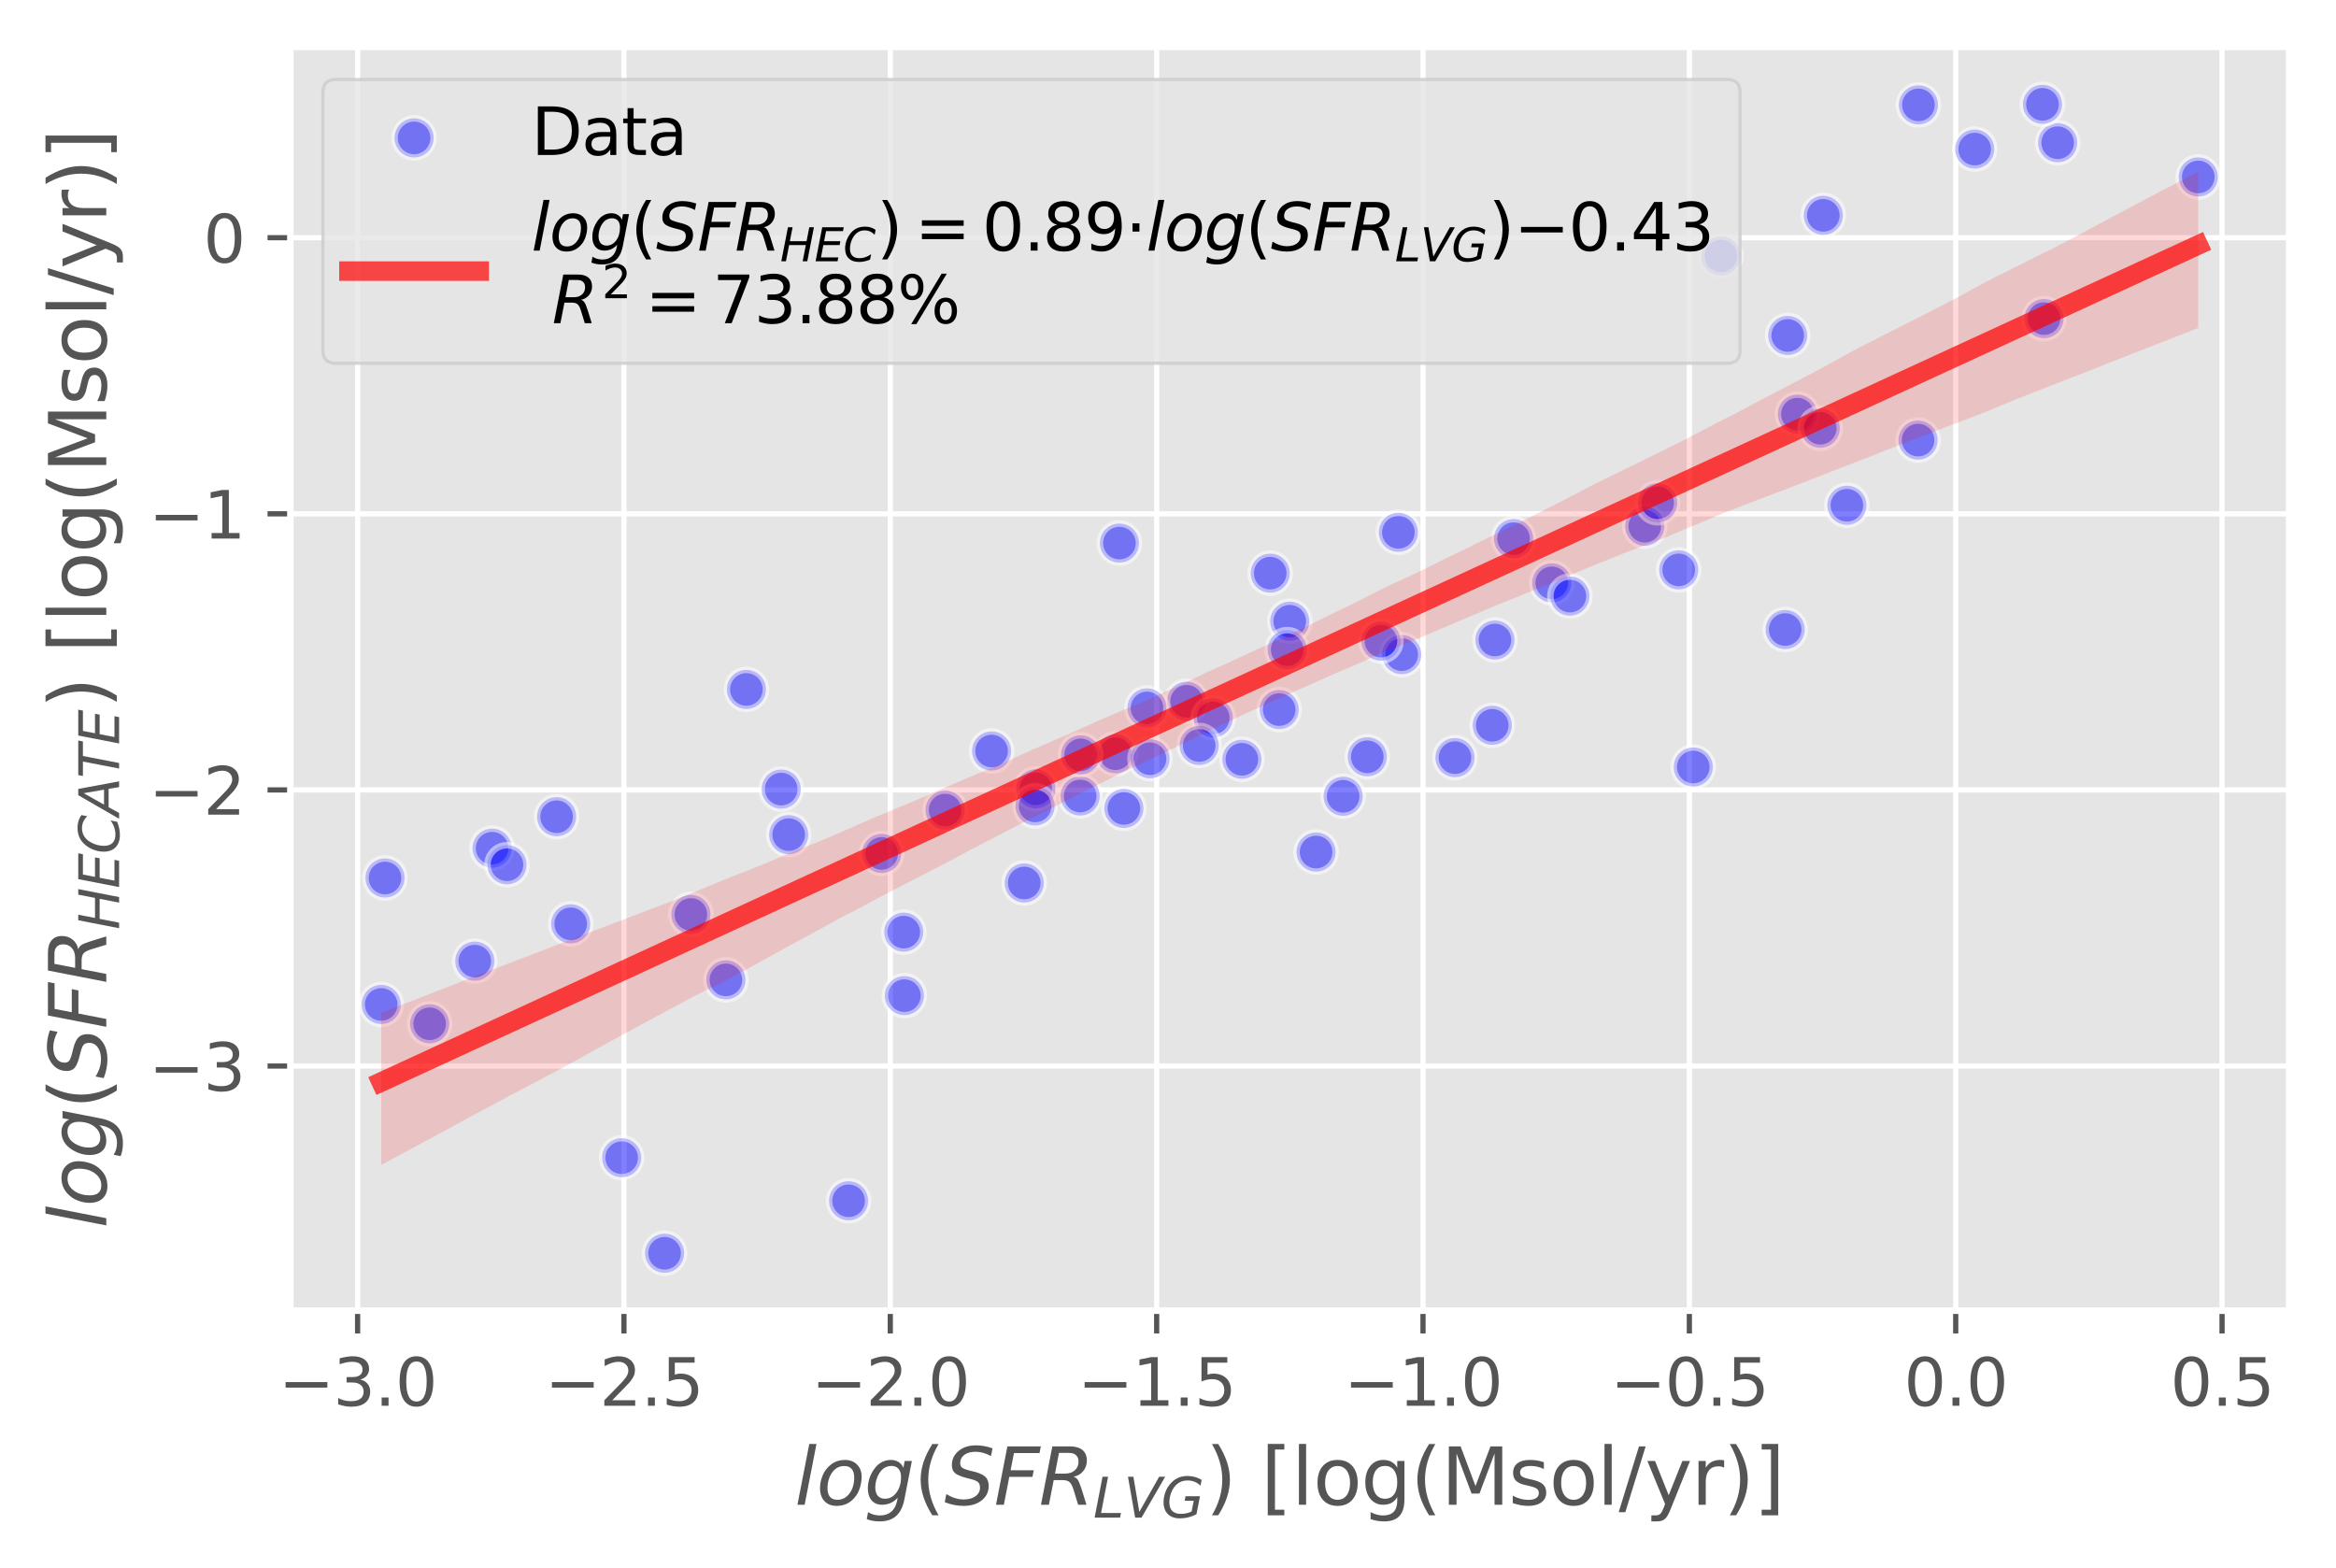 <?xml version="1.0" encoding="utf-8" standalone="no"?>
<!DOCTYPE svg PUBLIC "-//W3C//DTD SVG 1.1//EN"
  "http://www.w3.org/Graphics/SVG/1.1/DTD/svg11.dtd">
<svg xmlns:xlink="http://www.w3.org/1999/xlink" width="358.682pt" height="240.758pt" viewBox="0 0 358.682 240.758" xmlns="http://www.w3.org/2000/svg" version="1.1">
 <defs>
  <style type="text/css">*{stroke-linejoin: round; stroke-linecap: butt}</style>
 </defs>
 <g id="figure_1">
  <g id="patch_1">
   <path d="M 0 240.758 
L 358.682 240.758 
L 358.682 -0 
L 0 -0 
z
" style="fill: #ffffff"/>
  </g>
  <g id="axes_1">
   <g id="patch_2">
    <path d="M 44.582 201.24 
L 351.482 201.24 
L 351.482 7.2 
L 44.582 7.2 
z
" style="fill: #e5e5e5"/>
   </g>
   <g id="matplotlib.axis_1">
    <g id="xtick_1">
     <g id="line2d_1">
      <path d="M 54.908 201.24 
L 54.908 7.2 
" clip-path="url(#p129fd0c071)" style="fill: none; stroke: #ffffff; stroke-width: 0.8; stroke-linecap: square"/>
     </g>
     <g id="line2d_2">
      <defs>
       <path id="m0823f728d1" d="M 0 0 
L 0 3.5 
" style="stroke: #555555; stroke-width: 0.8"/>
      </defs>
      <g>
       <use xlink:href="#m0823f728d1" x="54.908" y="201.24" style="fill: #555555; stroke: #555555; stroke-width: 0.8"/>
      </g>
     </g>
     <g id="text_1">
      <!-- −3.0 -->
      <g style="fill: #555555" transform="translate(42.767 215.838) scale(0.1 -0.1)">
       <defs>
        <path id="DejaVuSans-2212" d="M 678 2272 
L 4684 2272 
L 4684 1741 
L 678 1741 
L 678 2272 
z
" transform="scale(0.016)"/>
        <path id="DejaVuSans-33" d="M 2597 2516 
Q 3050 2419 3304 2112 
Q 3559 1806 3559 1356 
Q 3559 666 3084 287 
Q 2609 -91 1734 -91 
Q 1441 -91 1130 -33 
Q 819 25 488 141 
L 488 750 
Q 750 597 1062 519 
Q 1375 441 1716 441 
Q 2309 441 2620 675 
Q 2931 909 2931 1356 
Q 2931 1769 2642 2001 
Q 2353 2234 1838 2234 
L 1294 2234 
L 1294 2753 
L 1863 2753 
Q 2328 2753 2575 2939 
Q 2822 3125 2822 3475 
Q 2822 3834 2567 4026 
Q 2313 4219 1838 4219 
Q 1578 4219 1281 4162 
Q 984 4106 628 3988 
L 628 4550 
Q 988 4650 1302 4700 
Q 1616 4750 1894 4750 
Q 2613 4750 3031 4423 
Q 3450 4097 3450 3541 
Q 3450 3153 3228 2886 
Q 3006 2619 2597 2516 
z
" transform="scale(0.016)"/>
        <path id="DejaVuSans-2e" d="M 684 794 
L 1344 794 
L 1344 0 
L 684 0 
L 684 794 
z
" transform="scale(0.016)"/>
        <path id="DejaVuSans-30" d="M 2034 4250 
Q 1547 4250 1301 3770 
Q 1056 3291 1056 2328 
Q 1056 1369 1301 889 
Q 1547 409 2034 409 
Q 2525 409 2770 889 
Q 3016 1369 3016 2328 
Q 3016 3291 2770 3770 
Q 2525 4250 2034 4250 
z
M 2034 4750 
Q 2819 4750 3233 4129 
Q 3647 3509 3647 2328 
Q 3647 1150 3233 529 
Q 2819 -91 2034 -91 
Q 1250 -91 836 529 
Q 422 1150 422 2328 
Q 422 3509 836 4129 
Q 1250 4750 2034 4750 
z
" transform="scale(0.016)"/>
       </defs>
       <use xlink:href="#DejaVuSans-2212"/>
       <use xlink:href="#DejaVuSans-33" x="83.789"/>
       <use xlink:href="#DejaVuSans-2e" x="147.412"/>
       <use xlink:href="#DejaVuSans-30" x="179.199"/>
      </g>
     </g>
    </g>
    <g id="xtick_2">
     <g id="line2d_3">
      <path d="M 95.805 201.24 
L 95.805 7.2 
" clip-path="url(#p129fd0c071)" style="fill: none; stroke: #ffffff; stroke-width: 0.8; stroke-linecap: square"/>
     </g>
     <g id="line2d_4">
      <g>
       <use xlink:href="#m0823f728d1" x="95.805" y="201.24" style="fill: #555555; stroke: #555555; stroke-width: 0.8"/>
      </g>
     </g>
     <g id="text_2">
      <!-- −2.5 -->
      <g style="fill: #555555" transform="translate(83.664 215.838) scale(0.1 -0.1)">
       <defs>
        <path id="DejaVuSans-32" d="M 1228 531 
L 3431 531 
L 3431 0 
L 469 0 
L 469 531 
Q 828 903 1448 1529 
Q 2069 2156 2228 2338 
Q 2531 2678 2651 2914 
Q 2772 3150 2772 3378 
Q 2772 3750 2511 3984 
Q 2250 4219 1831 4219 
Q 1534 4219 1204 4116 
Q 875 4013 500 3803 
L 500 4441 
Q 881 4594 1212 4672 
Q 1544 4750 1819 4750 
Q 2544 4750 2975 4387 
Q 3406 4025 3406 3419 
Q 3406 3131 3298 2873 
Q 3191 2616 2906 2266 
Q 2828 2175 2409 1742 
Q 1991 1309 1228 531 
z
" transform="scale(0.016)"/>
        <path id="DejaVuSans-35" d="M 691 4666 
L 3169 4666 
L 3169 4134 
L 1269 4134 
L 1269 2991 
Q 1406 3038 1543 3061 
Q 1681 3084 1819 3084 
Q 2600 3084 3056 2656 
Q 3513 2228 3513 1497 
Q 3513 744 3044 326 
Q 2575 -91 1722 -91 
Q 1428 -91 1123 -41 
Q 819 9 494 109 
L 494 744 
Q 775 591 1075 516 
Q 1375 441 1709 441 
Q 2250 441 2565 725 
Q 2881 1009 2881 1497 
Q 2881 1984 2565 2268 
Q 2250 2553 1709 2553 
Q 1456 2553 1204 2497 
Q 953 2441 691 2322 
L 691 4666 
z
" transform="scale(0.016)"/>
       </defs>
       <use xlink:href="#DejaVuSans-2212"/>
       <use xlink:href="#DejaVuSans-32" x="83.789"/>
       <use xlink:href="#DejaVuSans-2e" x="147.412"/>
       <use xlink:href="#DejaVuSans-35" x="179.199"/>
      </g>
     </g>
    </g>
    <g id="xtick_3">
     <g id="line2d_5">
      <path d="M 136.702 201.24 
L 136.702 7.2 
" clip-path="url(#p129fd0c071)" style="fill: none; stroke: #ffffff; stroke-width: 0.8; stroke-linecap: square"/>
     </g>
     <g id="line2d_6">
      <g>
       <use xlink:href="#m0823f728d1" x="136.702" y="201.24" style="fill: #555555; stroke: #555555; stroke-width: 0.8"/>
      </g>
     </g>
     <g id="text_3">
      <!-- −2.0 -->
      <g style="fill: #555555" transform="translate(124.561 215.838) scale(0.1 -0.1)">
       <use xlink:href="#DejaVuSans-2212"/>
       <use xlink:href="#DejaVuSans-32" x="83.789"/>
       <use xlink:href="#DejaVuSans-2e" x="147.412"/>
       <use xlink:href="#DejaVuSans-30" x="179.199"/>
      </g>
     </g>
    </g>
    <g id="xtick_4">
     <g id="line2d_7">
      <path d="M 177.6 201.24 
L 177.6 7.2 
" clip-path="url(#p129fd0c071)" style="fill: none; stroke: #ffffff; stroke-width: 0.8; stroke-linecap: square"/>
     </g>
     <g id="line2d_8">
      <g>
       <use xlink:href="#m0823f728d1" x="177.6" y="201.24" style="fill: #555555; stroke: #555555; stroke-width: 0.8"/>
      </g>
     </g>
     <g id="text_4">
      <!-- −1.5 -->
      <g style="fill: #555555" transform="translate(165.458 215.838) scale(0.1 -0.1)">
       <defs>
        <path id="DejaVuSans-31" d="M 794 531 
L 1825 531 
L 1825 4091 
L 703 3866 
L 703 4441 
L 1819 4666 
L 2450 4666 
L 2450 531 
L 3481 531 
L 3481 0 
L 794 0 
L 794 531 
z
" transform="scale(0.016)"/>
       </defs>
       <use xlink:href="#DejaVuSans-2212"/>
       <use xlink:href="#DejaVuSans-31" x="83.789"/>
       <use xlink:href="#DejaVuSans-2e" x="147.412"/>
       <use xlink:href="#DejaVuSans-35" x="179.199"/>
      </g>
     </g>
    </g>
    <g id="xtick_5">
     <g id="line2d_9">
      <path d="M 218.497 201.24 
L 218.497 7.2 
" clip-path="url(#p129fd0c071)" style="fill: none; stroke: #ffffff; stroke-width: 0.8; stroke-linecap: square"/>
     </g>
     <g id="line2d_10">
      <g>
       <use xlink:href="#m0823f728d1" x="218.497" y="201.24" style="fill: #555555; stroke: #555555; stroke-width: 0.8"/>
      </g>
     </g>
     <g id="text_5">
      <!-- −1.0 -->
      <g style="fill: #555555" transform="translate(206.355 215.838) scale(0.1 -0.1)">
       <use xlink:href="#DejaVuSans-2212"/>
       <use xlink:href="#DejaVuSans-31" x="83.789"/>
       <use xlink:href="#DejaVuSans-2e" x="147.412"/>
       <use xlink:href="#DejaVuSans-30" x="179.199"/>
      </g>
     </g>
    </g>
    <g id="xtick_6">
     <g id="line2d_11">
      <path d="M 259.394 201.24 
L 259.394 7.2 
" clip-path="url(#p129fd0c071)" style="fill: none; stroke: #ffffff; stroke-width: 0.8; stroke-linecap: square"/>
     </g>
     <g id="line2d_12">
      <g>
       <use xlink:href="#m0823f728d1" x="259.394" y="201.24" style="fill: #555555; stroke: #555555; stroke-width: 0.8"/>
      </g>
     </g>
     <g id="text_6">
      <!-- −0.5 -->
      <g style="fill: #555555" transform="translate(247.252 215.838) scale(0.1 -0.1)">
       <use xlink:href="#DejaVuSans-2212"/>
       <use xlink:href="#DejaVuSans-30" x="83.789"/>
       <use xlink:href="#DejaVuSans-2e" x="147.412"/>
       <use xlink:href="#DejaVuSans-35" x="179.199"/>
      </g>
     </g>
    </g>
    <g id="xtick_7">
     <g id="line2d_13">
      <path d="M 300.291 201.24 
L 300.291 7.2 
" clip-path="url(#p129fd0c071)" style="fill: none; stroke: #ffffff; stroke-width: 0.8; stroke-linecap: square"/>
     </g>
     <g id="line2d_14">
      <g>
       <use xlink:href="#m0823f728d1" x="300.291" y="201.24" style="fill: #555555; stroke: #555555; stroke-width: 0.8"/>
      </g>
     </g>
     <g id="text_7">
      <!-- 0.0 -->
      <g style="fill: #555555" transform="translate(292.339 215.838) scale(0.1 -0.1)">
       <use xlink:href="#DejaVuSans-30"/>
       <use xlink:href="#DejaVuSans-2e" x="63.623"/>
       <use xlink:href="#DejaVuSans-30" x="95.41"/>
      </g>
     </g>
    </g>
    <g id="xtick_8">
     <g id="line2d_15">
      <path d="M 341.188 201.24 
L 341.188 7.2 
" clip-path="url(#p129fd0c071)" style="fill: none; stroke: #ffffff; stroke-width: 0.8; stroke-linecap: square"/>
     </g>
     <g id="line2d_16">
      <g>
       <use xlink:href="#m0823f728d1" x="341.188" y="201.24" style="fill: #555555; stroke: #555555; stroke-width: 0.8"/>
      </g>
     </g>
     <g id="text_8">
      <!-- 0.5 -->
      <g style="fill: #555555" transform="translate(333.236 215.838) scale(0.1 -0.1)">
       <use xlink:href="#DejaVuSans-30"/>
       <use xlink:href="#DejaVuSans-2e" x="63.623"/>
       <use xlink:href="#DejaVuSans-35" x="95.41"/>
      </g>
     </g>
    </g>
    <g id="text_9">
     <!-- $log(SFR_{LVG})$ [log(Msol/yr)] -->
     <g style="fill: #555555" transform="translate(122.012 231.038) scale(0.12 -0.12)">
      <defs>
       <path id="DejaVuSans-Oblique-6c" d="M 1172 4863 
L 1747 4863 
L 800 0 
L 225 0 
L 1172 4863 
z
" transform="scale(0.016)"/>
       <path id="DejaVuSans-Oblique-6f" d="M 1625 -91 
Q 1009 -91 651 289 
Q 294 669 294 1325 
Q 294 1706 417 2101 
Q 541 2497 738 2766 
Q 1047 3184 1428 3384 
Q 1809 3584 2291 3584 
Q 2888 3584 3255 3212 
Q 3622 2841 3622 2241 
Q 3622 1825 3500 1412 
Q 3378 1000 3181 728 
Q 2875 309 2494 109 
Q 2113 -91 1625 -91 
z
M 891 1344 
Q 891 869 1089 633 
Q 1288 397 1691 397 
Q 2269 397 2648 901 
Q 3028 1406 3028 2181 
Q 3028 2634 2825 2865 
Q 2622 3097 2228 3097 
Q 1903 3097 1650 2945 
Q 1397 2794 1197 2484 
Q 1050 2253 970 1956 
Q 891 1659 891 1344 
z
" transform="scale(0.016)"/>
       <path id="DejaVuSans-Oblique-67" d="M 3816 3500 
L 3219 434 
Q 3047 -456 2561 -893 
Q 2075 -1331 1253 -1331 
Q 950 -1331 690 -1286 
Q 431 -1241 206 -1147 
L 313 -588 
Q 525 -725 762 -790 
Q 1000 -856 1269 -856 
Q 1816 -856 2167 -557 
Q 2519 -259 2631 300 
L 2681 563 
Q 2441 288 2122 144 
Q 1803 0 1434 0 
Q 903 0 598 351 
Q 294 703 294 1319 
Q 294 1803 478 2267 
Q 663 2731 997 3091 
Q 1219 3328 1514 3456 
Q 1809 3584 2131 3584 
Q 2484 3584 2746 3420 
Q 3009 3256 3138 2956 
L 3238 3500 
L 3816 3500 
z
M 2950 2216 
Q 2950 2641 2750 2872 
Q 2550 3103 2181 3103 
Q 1953 3103 1747 3012 
Q 1541 2922 1394 2759 
Q 1156 2491 1023 2127 
Q 891 1763 891 1375 
Q 891 944 1092 712 
Q 1294 481 1672 481 
Q 2219 481 2584 976 
Q 2950 1472 2950 2216 
z
" transform="scale(0.016)"/>
       <path id="DejaVuSans-28" d="M 1984 4856 
Q 1566 4138 1362 3434 
Q 1159 2731 1159 2009 
Q 1159 1288 1364 580 
Q 1569 -128 1984 -844 
L 1484 -844 
Q 1016 -109 783 600 
Q 550 1309 550 2009 
Q 550 2706 781 3412 
Q 1013 4119 1484 4856 
L 1984 4856 
z
" transform="scale(0.016)"/>
       <path id="DejaVuSans-Oblique-53" d="M 3859 4513 
L 3738 3897 
Q 3422 4066 3111 4152 
Q 2800 4238 2509 4238 
Q 1944 4238 1609 3991 
Q 1275 3744 1275 3334 
Q 1275 3109 1398 2989 
Q 1522 2869 2034 2731 
L 2413 2638 
Q 3053 2472 3303 2217 
Q 3553 1963 3553 1503 
Q 3553 797 2998 353 
Q 2444 -91 1538 -91 
Q 1166 -91 791 -17 
Q 416 56 38 206 
L 166 856 
Q 513 641 861 531 
Q 1209 422 1556 422 
Q 2147 422 2503 684 
Q 2859 947 2859 1369 
Q 2859 1650 2717 1795 
Q 2575 1941 2106 2059 
L 1728 2156 
Q 1081 2325 845 2545 
Q 609 2766 609 3163 
Q 609 3859 1145 4304 
Q 1681 4750 2541 4750 
Q 2875 4750 3203 4690 
Q 3531 4631 3859 4513 
z
" transform="scale(0.016)"/>
       <path id="DejaVuSans-Oblique-46" d="M 1081 4666 
L 3756 4666 
L 3653 4134 
L 1606 4134 
L 1338 2759 
L 3188 2759 
L 3084 2228 
L 1234 2228 
L 800 0 
L 172 0 
L 1081 4666 
z
" transform="scale(0.016)"/>
       <path id="DejaVuSans-Oblique-52" d="M 1613 4147 
L 1294 2491 
L 2106 2491 
Q 2584 2491 2879 2755 
Q 3175 3019 3175 3444 
Q 3175 3784 2976 3965 
Q 2778 4147 2406 4147 
L 1613 4147 
z
M 2772 2241 
Q 2972 2194 3105 2009 
Q 3238 1825 3413 1275 
L 3809 0 
L 3144 0 
L 2778 1197 
Q 2638 1659 2453 1815 
Q 2269 1972 1888 1972 
L 1191 1972 
L 806 0 
L 172 0 
L 1081 4666 
L 2503 4666 
Q 3150 4666 3495 4373 
Q 3841 4081 3841 3531 
Q 3841 3044 3547 2687 
Q 3253 2331 2772 2241 
z
" transform="scale(0.016)"/>
       <path id="DejaVuSans-Oblique-4c" d="M 1075 4666 
L 1709 4666 
L 909 525 
L 3181 525 
L 3078 0 
L 172 0 
L 1075 4666 
z
" transform="scale(0.016)"/>
       <path id="DejaVuSans-Oblique-56" d="M 1319 0 
L 500 4666 
L 1119 4666 
L 1797 653 
L 4063 4666 
L 4750 4666 
L 2053 0 
L 1319 0 
z
" transform="scale(0.016)"/>
       <path id="DejaVuSans-Oblique-47" d="M 3494 697 
L 3738 1919 
L 2700 1919 
L 2797 2438 
L 4453 2438 
L 4050 384 
Q 3634 156 3143 32 
Q 2653 -91 2156 -91 
Q 1278 -91 783 396 
Q 288 884 288 1753 
Q 288 2475 589 3126 
Q 891 3778 1422 4213 
Q 1756 4484 2153 4617 
Q 2550 4750 3034 4750 
Q 3472 4750 3873 4639 
Q 4275 4528 4641 4306 
L 4513 3634 
Q 4231 3928 3853 4083 
Q 3475 4238 3047 4238 
Q 2550 4238 2172 4048 
Q 1794 3859 1497 3463 
Q 1244 3125 1098 2667 
Q 953 2209 953 1734 
Q 953 1081 1287 751 
Q 1622 422 2284 422 
Q 2616 422 2925 492 
Q 3234 563 3494 697 
z
" transform="scale(0.016)"/>
       <path id="DejaVuSans-29" d="M 513 4856 
L 1013 4856 
Q 1481 4119 1714 3412 
Q 1947 2706 1947 2009 
Q 1947 1309 1714 600 
Q 1481 -109 1013 -844 
L 513 -844 
Q 928 -128 1133 580 
Q 1338 1288 1338 2009 
Q 1338 2731 1133 3434 
Q 928 4138 513 4856 
z
" transform="scale(0.016)"/>
       <path id="DejaVuSans-20" transform="scale(0.016)"/>
       <path id="DejaVuSans-5b" d="M 550 4863 
L 1875 4863 
L 1875 4416 
L 1125 4416 
L 1125 -397 
L 1875 -397 
L 1875 -844 
L 550 -844 
L 550 4863 
z
" transform="scale(0.016)"/>
       <path id="DejaVuSans-6c" d="M 603 4863 
L 1178 4863 
L 1178 0 
L 603 0 
L 603 4863 
z
" transform="scale(0.016)"/>
       <path id="DejaVuSans-6f" d="M 1959 3097 
Q 1497 3097 1228 2736 
Q 959 2375 959 1747 
Q 959 1119 1226 758 
Q 1494 397 1959 397 
Q 2419 397 2687 759 
Q 2956 1122 2956 1747 
Q 2956 2369 2687 2733 
Q 2419 3097 1959 3097 
z
M 1959 3584 
Q 2709 3584 3137 3096 
Q 3566 2609 3566 1747 
Q 3566 888 3137 398 
Q 2709 -91 1959 -91 
Q 1206 -91 779 398 
Q 353 888 353 1747 
Q 353 2609 779 3096 
Q 1206 3584 1959 3584 
z
" transform="scale(0.016)"/>
       <path id="DejaVuSans-67" d="M 2906 1791 
Q 2906 2416 2648 2759 
Q 2391 3103 1925 3103 
Q 1463 3103 1205 2759 
Q 947 2416 947 1791 
Q 947 1169 1205 825 
Q 1463 481 1925 481 
Q 2391 481 2648 825 
Q 2906 1169 2906 1791 
z
M 3481 434 
Q 3481 -459 3084 -895 
Q 2688 -1331 1869 -1331 
Q 1566 -1331 1297 -1286 
Q 1028 -1241 775 -1147 
L 775 -588 
Q 1028 -725 1275 -790 
Q 1522 -856 1778 -856 
Q 2344 -856 2625 -561 
Q 2906 -266 2906 331 
L 2906 616 
Q 2728 306 2450 153 
Q 2172 0 1784 0 
Q 1141 0 747 490 
Q 353 981 353 1791 
Q 353 2603 747 3093 
Q 1141 3584 1784 3584 
Q 2172 3584 2450 3431 
Q 2728 3278 2906 2969 
L 2906 3500 
L 3481 3500 
L 3481 434 
z
" transform="scale(0.016)"/>
       <path id="DejaVuSans-4d" d="M 628 4666 
L 1569 4666 
L 2759 1491 
L 3956 4666 
L 4897 4666 
L 4897 0 
L 4281 0 
L 4281 4097 
L 3078 897 
L 2444 897 
L 1241 4097 
L 1241 0 
L 628 0 
L 628 4666 
z
" transform="scale(0.016)"/>
       <path id="DejaVuSans-73" d="M 2834 3397 
L 2834 2853 
Q 2591 2978 2328 3040 
Q 2066 3103 1784 3103 
Q 1356 3103 1142 2972 
Q 928 2841 928 2578 
Q 928 2378 1081 2264 
Q 1234 2150 1697 2047 
L 1894 2003 
Q 2506 1872 2764 1633 
Q 3022 1394 3022 966 
Q 3022 478 2636 193 
Q 2250 -91 1575 -91 
Q 1294 -91 989 -36 
Q 684 19 347 128 
L 347 722 
Q 666 556 975 473 
Q 1284 391 1588 391 
Q 1994 391 2212 530 
Q 2431 669 2431 922 
Q 2431 1156 2273 1281 
Q 2116 1406 1581 1522 
L 1381 1569 
Q 847 1681 609 1914 
Q 372 2147 372 2553 
Q 372 3047 722 3315 
Q 1072 3584 1716 3584 
Q 2034 3584 2315 3537 
Q 2597 3491 2834 3397 
z
" transform="scale(0.016)"/>
       <path id="DejaVuSans-2f" d="M 1625 4666 
L 2156 4666 
L 531 -594 
L 0 -594 
L 1625 4666 
z
" transform="scale(0.016)"/>
       <path id="DejaVuSans-79" d="M 2059 -325 
Q 1816 -950 1584 -1140 
Q 1353 -1331 966 -1331 
L 506 -1331 
L 506 -850 
L 844 -850 
Q 1081 -850 1212 -737 
Q 1344 -625 1503 -206 
L 1606 56 
L 191 3500 
L 800 3500 
L 1894 763 
L 2988 3500 
L 3597 3500 
L 2059 -325 
z
" transform="scale(0.016)"/>
       <path id="DejaVuSans-72" d="M 2631 2963 
Q 2534 3019 2420 3045 
Q 2306 3072 2169 3072 
Q 1681 3072 1420 2755 
Q 1159 2438 1159 1844 
L 1159 0 
L 581 0 
L 581 3500 
L 1159 3500 
L 1159 2956 
Q 1341 3275 1631 3429 
Q 1922 3584 2338 3584 
Q 2397 3584 2469 3576 
Q 2541 3569 2628 3553 
L 2631 2963 
z
" transform="scale(0.016)"/>
       <path id="DejaVuSans-5d" d="M 1947 4863 
L 1947 -844 
L 622 -844 
L 622 -397 
L 1369 -397 
L 1369 4416 
L 622 4416 
L 622 4863 
L 1947 4863 
z
" transform="scale(0.016)"/>
      </defs>
      <use xlink:href="#DejaVuSans-Oblique-6c" transform="translate(0 0.016)"/>
      <use xlink:href="#DejaVuSans-Oblique-6f" transform="translate(27.783 0.016)"/>
      <use xlink:href="#DejaVuSans-Oblique-67" transform="translate(88.965 0.016)"/>
      <use xlink:href="#DejaVuSans-28" transform="translate(152.441 0.016)"/>
      <use xlink:href="#DejaVuSans-Oblique-53" transform="translate(191.455 0.016)"/>
      <use xlink:href="#DejaVuSans-Oblique-46" transform="translate(254.932 0.016)"/>
      <use xlink:href="#DejaVuSans-Oblique-52" transform="translate(312.451 0.016)"/>
      <use xlink:href="#DejaVuSans-Oblique-4c" transform="translate(381.934 -16.391) scale(0.7)"/>
      <use xlink:href="#DejaVuSans-Oblique-56" transform="translate(420.933 -16.391) scale(0.7)"/>
      <use xlink:href="#DejaVuSans-Oblique-47" transform="translate(468.818 -16.391) scale(0.7)"/>
      <use xlink:href="#DejaVuSans-29" transform="translate(525.796 0.016)"/>
      <use xlink:href="#DejaVuSans-20" transform="translate(564.81 0.016)"/>
      <use xlink:href="#DejaVuSans-5b" transform="translate(596.597 0.016)"/>
      <use xlink:href="#DejaVuSans-6c" transform="translate(635.61 0.016)"/>
      <use xlink:href="#DejaVuSans-6f" transform="translate(663.394 0.016)"/>
      <use xlink:href="#DejaVuSans-67" transform="translate(724.575 0.016)"/>
      <use xlink:href="#DejaVuSans-28" transform="translate(788.052 0.016)"/>
      <use xlink:href="#DejaVuSans-4d" transform="translate(827.065 0.016)"/>
      <use xlink:href="#DejaVuSans-73" transform="translate(913.345 0.016)"/>
      <use xlink:href="#DejaVuSans-6f" transform="translate(965.444 0.016)"/>
      <use xlink:href="#DejaVuSans-6c" transform="translate(1026.626 0.016)"/>
      <use xlink:href="#DejaVuSans-2f" transform="translate(1054.409 0.016)"/>
      <use xlink:href="#DejaVuSans-79" transform="translate(1088.101 0.016)"/>
      <use xlink:href="#DejaVuSans-72" transform="translate(1147.28 0.016)"/>
      <use xlink:href="#DejaVuSans-29" transform="translate(1188.394 0.016)"/>
      <use xlink:href="#DejaVuSans-5d" transform="translate(1227.407 0.016)"/>
     </g>
    </g>
   </g>
   <g id="matplotlib.axis_2">
    <g id="ytick_1">
     <g id="line2d_17">
      <path d="M 44.582 163.677 
L 351.482 163.677 
" clip-path="url(#p129fd0c071)" style="fill: none; stroke: #ffffff; stroke-width: 0.8; stroke-linecap: square"/>
     </g>
     <g id="line2d_18">
      <defs>
       <path id="m454db0a1ab" d="M 0 0 
L -3.5 0 
" style="stroke: #555555; stroke-width: 0.8"/>
      </defs>
      <g>
       <use xlink:href="#m454db0a1ab" x="44.582" y="163.677" style="fill: #555555; stroke: #555555; stroke-width: 0.8"/>
      </g>
     </g>
     <g id="text_10">
      <!-- −3 -->
      <g style="fill: #555555" transform="translate(22.84 167.476) scale(0.1 -0.1)">
       <use xlink:href="#DejaVuSans-2212"/>
       <use xlink:href="#DejaVuSans-33" x="83.789"/>
      </g>
     </g>
    </g>
    <g id="ytick_2">
     <g id="line2d_19">
      <path d="M 44.582 121.283 
L 351.482 121.283 
" clip-path="url(#p129fd0c071)" style="fill: none; stroke: #ffffff; stroke-width: 0.8; stroke-linecap: square"/>
     </g>
     <g id="line2d_20">
      <g>
       <use xlink:href="#m454db0a1ab" x="44.582" y="121.283" style="fill: #555555; stroke: #555555; stroke-width: 0.8"/>
      </g>
     </g>
     <g id="text_11">
      <!-- −2 -->
      <g style="fill: #555555" transform="translate(22.84 125.083) scale(0.1 -0.1)">
       <use xlink:href="#DejaVuSans-2212"/>
       <use xlink:href="#DejaVuSans-32" x="83.789"/>
      </g>
     </g>
    </g>
    <g id="ytick_3">
     <g id="line2d_21">
      <path d="M 44.582 78.89 
L 351.482 78.89 
" clip-path="url(#p129fd0c071)" style="fill: none; stroke: #ffffff; stroke-width: 0.8; stroke-linecap: square"/>
     </g>
     <g id="line2d_22">
      <g>
       <use xlink:href="#m454db0a1ab" x="44.582" y="78.89" style="fill: #555555; stroke: #555555; stroke-width: 0.8"/>
      </g>
     </g>
     <g id="text_12">
      <!-- −1 -->
      <g style="fill: #555555" transform="translate(22.84 82.689) scale(0.1 -0.1)">
       <use xlink:href="#DejaVuSans-2212"/>
       <use xlink:href="#DejaVuSans-31" x="83.789"/>
      </g>
     </g>
    </g>
    <g id="ytick_4">
     <g id="line2d_23">
      <path d="M 44.582 36.496 
L 351.482 36.496 
" clip-path="url(#p129fd0c071)" style="fill: none; stroke: #ffffff; stroke-width: 0.8; stroke-linecap: square"/>
     </g>
     <g id="line2d_24">
      <g>
       <use xlink:href="#m454db0a1ab" x="44.582" y="36.496" style="fill: #555555; stroke: #555555; stroke-width: 0.8"/>
      </g>
     </g>
     <g id="text_13">
      <!-- 0 -->
      <g style="fill: #555555" transform="translate(31.22 40.295) scale(0.1 -0.1)">
       <use xlink:href="#DejaVuSans-30"/>
      </g>
     </g>
    </g>
    <g id="text_14">
     <!-- $log(SFR_{HECATE})$ [log(Msol/yr)] -->
     <g style="fill: #555555" transform="translate(16.32 188.58) rotate(-90) scale(0.12 -0.12)">
      <defs>
       <path id="DejaVuSans-Oblique-48" d="M 1081 4666 
L 1716 4666 
L 1344 2753 
L 3634 2753 
L 4006 4666 
L 4641 4666 
L 3731 0 
L 3097 0 
L 3531 2222 
L 1241 2222 
L 806 0 
L 172 0 
L 1081 4666 
z
" transform="scale(0.016)"/>
       <path id="DejaVuSans-Oblique-45" d="M 1081 4666 
L 4031 4666 
L 3928 4134 
L 1606 4134 
L 1338 2753 
L 3566 2753 
L 3463 2222 
L 1234 2222 
L 909 531 
L 3284 531 
L 3181 0 
L 172 0 
L 1081 4666 
z
" transform="scale(0.016)"/>
       <path id="DejaVuSans-Oblique-43" d="M 4447 4306 
L 4319 3641 
Q 4019 3944 3683 4091 
Q 3347 4238 2956 4238 
Q 2422 4238 2017 3981 
Q 1613 3725 1319 3200 
Q 1131 2863 1032 2486 
Q 934 2109 934 1728 
Q 934 1091 1264 756 
Q 1594 422 2222 422 
Q 2656 422 3056 561 
Q 3456 700 3834 978 
L 3688 231 
Q 3316 72 2936 -9 
Q 2556 -91 2175 -91 
Q 1278 -91 773 396 
Q 269 884 269 1753 
Q 269 2309 461 2846 
Q 653 3384 1013 3828 
Q 1394 4300 1883 4525 
Q 2372 4750 3022 4750 
Q 3422 4750 3780 4639 
Q 4138 4528 4447 4306 
z
" transform="scale(0.016)"/>
       <path id="DejaVuSans-Oblique-41" d="M 2356 4666 
L 3072 4666 
L 3938 0 
L 3278 0 
L 3084 1197 
L 984 1197 
L 325 0 
L -341 0 
L 2356 4666 
z
M 2584 4044 
L 1275 1722 
L 2988 1722 
L 2584 4044 
z
" transform="scale(0.016)"/>
       <path id="DejaVuSans-Oblique-54" d="M 378 4666 
L 4325 4666 
L 4225 4134 
L 2559 4134 
L 1759 0 
L 1125 0 
L 1925 4134 
L 275 4134 
L 378 4666 
z
" transform="scale(0.016)"/>
      </defs>
      <use xlink:href="#DejaVuSans-Oblique-6c" transform="translate(0 0.016)"/>
      <use xlink:href="#DejaVuSans-Oblique-6f" transform="translate(27.783 0.016)"/>
      <use xlink:href="#DejaVuSans-Oblique-67" transform="translate(88.965 0.016)"/>
      <use xlink:href="#DejaVuSans-28" transform="translate(152.441 0.016)"/>
      <use xlink:href="#DejaVuSans-Oblique-53" transform="translate(191.455 0.016)"/>
      <use xlink:href="#DejaVuSans-Oblique-46" transform="translate(254.932 0.016)"/>
      <use xlink:href="#DejaVuSans-Oblique-52" transform="translate(312.451 0.016)"/>
      <use xlink:href="#DejaVuSans-Oblique-48" transform="translate(381.934 -16.391) scale(0.7)"/>
      <use xlink:href="#DejaVuSans-Oblique-45" transform="translate(434.57 -16.391) scale(0.7)"/>
      <use xlink:href="#DejaVuSans-Oblique-43" transform="translate(478.799 -16.391) scale(0.7)"/>
      <use xlink:href="#DejaVuSans-Oblique-41" transform="translate(527.676 -16.391) scale(0.7)"/>
      <use xlink:href="#DejaVuSans-Oblique-54" transform="translate(575.562 -16.391) scale(0.7)"/>
      <use xlink:href="#DejaVuSans-Oblique-45" transform="translate(618.32 -16.391) scale(0.7)"/>
      <use xlink:href="#DejaVuSans-29" transform="translate(665.283 0.016)"/>
      <use xlink:href="#DejaVuSans-20" transform="translate(704.297 0.016)"/>
      <use xlink:href="#DejaVuSans-5b" transform="translate(736.084 0.016)"/>
      <use xlink:href="#DejaVuSans-6c" transform="translate(775.098 0.016)"/>
      <use xlink:href="#DejaVuSans-6f" transform="translate(802.881 0.016)"/>
      <use xlink:href="#DejaVuSans-67" transform="translate(864.062 0.016)"/>
      <use xlink:href="#DejaVuSans-28" transform="translate(927.539 0.016)"/>
      <use xlink:href="#DejaVuSans-4d" transform="translate(966.553 0.016)"/>
      <use xlink:href="#DejaVuSans-73" transform="translate(1052.832 0.016)"/>
      <use xlink:href="#DejaVuSans-6f" transform="translate(1104.932 0.016)"/>
      <use xlink:href="#DejaVuSans-6c" transform="translate(1166.113 0.016)"/>
      <use xlink:href="#DejaVuSans-2f" transform="translate(1193.896 0.016)"/>
      <use xlink:href="#DejaVuSans-79" transform="translate(1227.588 0.016)"/>
      <use xlink:href="#DejaVuSans-72" transform="translate(1286.768 0.016)"/>
      <use xlink:href="#DejaVuSans-29" transform="translate(1327.881 0.016)"/>
      <use xlink:href="#DejaVuSans-5d" transform="translate(1366.895 0.016)"/>
     </g>
    </g>
   </g>
   <g id="PathCollection_1">
    <defs>
     <path id="mad9acc027d" d="M 0 3 
C 0.796 3 1.559 2.684 2.121 2.121 
C 2.684 1.559 3 0.796 3 0 
C 3 -0.796 2.684 -1.559 2.121 -2.121 
C 1.559 -2.684 0.796 -3 0 -3 
C -0.796 -3 -1.559 -2.684 -2.121 -2.121 
C -2.684 -1.559 -3 -0.796 -3 0 
C -3 0.796 -2.684 1.559 -2.121 2.121 
C -1.559 2.684 -0.796 3 0 3 
z
" style="stroke: #ffffff; stroke-opacity: 0.5"/>
    </defs>
    <g clip-path="url(#p129fd0c071)">
     <use xlink:href="#mad9acc027d" x="87.626" y="141.844" style="fill: #0000ff; fill-opacity: 0.5; stroke: #ffffff; stroke-opacity: 0.5"/>
     <use xlink:href="#mad9acc027d" x="182.203" y="107.675" style="fill: #0000ff; fill-opacity: 0.5; stroke: #ffffff; stroke-opacity: 0.5"/>
     <use xlink:href="#mad9acc027d" x="202.077" y="130.822" style="fill: #0000ff; fill-opacity: 0.5; stroke: #ffffff; stroke-opacity: 0.5"/>
     <use xlink:href="#mad9acc027d" x="102.045" y="192.42" style="fill: #0000ff; fill-opacity: 0.5; stroke: #ffffff; stroke-opacity: 0.5"/>
     <use xlink:href="#mad9acc027d" x="206.232" y="122.259" style="fill: #0000ff; fill-opacity: 0.5; stroke: #ffffff; stroke-opacity: 0.5"/>
     <use xlink:href="#mad9acc027d" x="165.855" y="122.216" style="fill: #0000ff; fill-opacity: 0.5; stroke: #ffffff; stroke-opacity: 0.5"/>
     <use xlink:href="#mad9acc027d" x="171.281" y="115.73" style="fill: #0000ff; fill-opacity: 0.5; stroke: #ffffff; stroke-opacity: 0.5"/>
     <use xlink:href="#mad9acc027d" x="152.253" y="115.306" style="fill: #0000ff; fill-opacity: 0.5; stroke: #ffffff; stroke-opacity: 0.5"/>
     <use xlink:href="#mad9acc027d" x="229.13" y="111.363" style="fill: #0000ff; fill-opacity: 0.5; stroke: #ffffff; stroke-opacity: 0.5"/>
     <use xlink:href="#mad9acc027d" x="186.293" y="110.219" style="fill: #0000ff; fill-opacity: 0.5; stroke: #ffffff; stroke-opacity: 0.5"/>
     <use xlink:href="#mad9acc027d" x="215.225" y="100.511" style="fill: #0000ff; fill-opacity: 0.5; stroke: #ffffff; stroke-opacity: 0.5"/>
     <use xlink:href="#mad9acc027d" x="229.541" y="98.264" style="fill: #0000ff; fill-opacity: 0.5; stroke: #ffffff; stroke-opacity: 0.5"/>
     <use xlink:href="#mad9acc027d" x="198.035" y="95.381" style="fill: #0000ff; fill-opacity: 0.5; stroke: #ffffff; stroke-opacity: 0.5"/>
     <use xlink:href="#mad9acc027d" x="274.104" y="96.653" style="fill: #0000ff; fill-opacity: 0.5; stroke: #ffffff; stroke-opacity: 0.5"/>
     <use xlink:href="#mad9acc027d" x="106.083" y="140.403" style="fill: #0000ff; fill-opacity: 0.5; stroke: #ffffff; stroke-opacity: 0.5"/>
     <use xlink:href="#mad9acc027d" x="257.758" y="87.496" style="fill: #0000ff; fill-opacity: 0.5; stroke: #ffffff; stroke-opacity: 0.5"/>
     <use xlink:href="#mad9acc027d" x="138.863" y="152.867" style="fill: #0000ff; fill-opacity: 0.5; stroke: #ffffff; stroke-opacity: 0.5"/>
     <use xlink:href="#mad9acc027d" x="59.116" y="134.807" style="fill: #0000ff; fill-opacity: 0.5; stroke: #ffffff; stroke-opacity: 0.5"/>
     <use xlink:href="#mad9acc027d" x="275.987" y="63.586" style="fill: #0000ff; fill-opacity: 0.5; stroke: #ffffff; stroke-opacity: 0.5"/>
     <use xlink:href="#mad9acc027d" x="238.265" y="89.488" style="fill: #0000ff; fill-opacity: 0.5; stroke: #ffffff; stroke-opacity: 0.5"/>
     <use xlink:href="#mad9acc027d" x="259.993" y="117.765" style="fill: #0000ff; fill-opacity: 0.5; stroke: #ffffff; stroke-opacity: 0.5"/>
     <use xlink:href="#mad9acc027d" x="294.511" y="67.571" style="fill: #0000ff; fill-opacity: 0.5; stroke: #ffffff; stroke-opacity: 0.5"/>
     <use xlink:href="#mad9acc027d" x="159.043" y="121.114" style="fill: #0000ff; fill-opacity: 0.5; stroke: #ffffff; stroke-opacity: 0.5"/>
     <use xlink:href="#mad9acc027d" x="195.037" y="88.004" style="fill: #0000ff; fill-opacity: 0.5; stroke: #ffffff; stroke-opacity: 0.5"/>
     <use xlink:href="#mad9acc027d" x="252.547" y="80.798" style="fill: #0000ff; fill-opacity: 0.5; stroke: #ffffff; stroke-opacity: 0.5"/>
     <use xlink:href="#mad9acc027d" x="279.49" y="65.748" style="fill: #0000ff; fill-opacity: 0.5; stroke: #ffffff; stroke-opacity: 0.5"/>
     <use xlink:href="#mad9acc027d" x="209.941" y="116.196" style="fill: #0000ff; fill-opacity: 0.5; stroke: #ffffff; stroke-opacity: 0.5"/>
     <use xlink:href="#mad9acc027d" x="197.641" y="99.747" style="fill: #0000ff; fill-opacity: 0.5; stroke: #ffffff; stroke-opacity: 0.5"/>
     <use xlink:href="#mad9acc027d" x="232.402" y="82.705" style="fill: #0000ff; fill-opacity: 0.5; stroke: #ffffff; stroke-opacity: 0.5"/>
     <use xlink:href="#mad9acc027d" x="114.606" y="105.852" style="fill: #0000ff; fill-opacity: 0.5; stroke: #ffffff; stroke-opacity: 0.5"/>
     <use xlink:href="#mad9acc027d" x="283.582" y="77.576" style="fill: #0000ff; fill-opacity: 0.5; stroke: #ffffff; stroke-opacity: 0.5"/>
     <use xlink:href="#mad9acc027d" x="176.583" y="116.493" style="fill: #0000ff; fill-opacity: 0.5; stroke: #ffffff; stroke-opacity: 0.5"/>
     <use xlink:href="#mad9acc027d" x="279.96" y="33.062" style="fill: #0000ff; fill-opacity: 0.5; stroke: #ffffff; stroke-opacity: 0.5"/>
     <use xlink:href="#mad9acc027d" x="264.241" y="39.294" style="fill: #0000ff; fill-opacity: 0.5; stroke: #ffffff; stroke-opacity: 0.5"/>
     <use xlink:href="#mad9acc027d" x="303.204" y="22.888" style="fill: #0000ff; fill-opacity: 0.5; stroke: #ffffff; stroke-opacity: 0.5"/>
     <use xlink:href="#mad9acc027d" x="294.565" y="16.105" style="fill: #0000ff; fill-opacity: 0.5; stroke: #ffffff; stroke-opacity: 0.5"/>
     <use xlink:href="#mad9acc027d" x="214.716" y="81.73" style="fill: #0000ff; fill-opacity: 0.5; stroke: #ffffff; stroke-opacity: 0.5"/>
     <use xlink:href="#mad9acc027d" x="111.462" y="150.45" style="fill: #0000ff; fill-opacity: 0.5; stroke: #ffffff; stroke-opacity: 0.5"/>
     <use xlink:href="#mad9acc027d" x="212.038" y="98.433" style="fill: #0000ff; fill-opacity: 0.5; stroke: #ffffff; stroke-opacity: 0.5"/>
     <use xlink:href="#mad9acc027d" x="315.947" y="21.913" style="fill: #0000ff; fill-opacity: 0.5; stroke: #ffffff; stroke-opacity: 0.5"/>
     <use xlink:href="#mad9acc027d" x="274.495" y="51.503" style="fill: #0000ff; fill-opacity: 0.5; stroke: #ffffff; stroke-opacity: 0.5"/>
     <use xlink:href="#mad9acc027d" x="313.845" y="48.917" style="fill: #0000ff; fill-opacity: 0.5; stroke: #ffffff; stroke-opacity: 0.5"/>
     <use xlink:href="#mad9acc027d" x="241.049" y="91.523" style="fill: #0000ff; fill-opacity: 0.5; stroke: #ffffff; stroke-opacity: 0.5"/>
     <use xlink:href="#mad9acc027d" x="119.949" y="121.156" style="fill: #0000ff; fill-opacity: 0.5; stroke: #ffffff; stroke-opacity: 0.5"/>
     <use xlink:href="#mad9acc027d" x="254.524" y="77.194" style="fill: #0000ff; fill-opacity: 0.5; stroke: #ffffff; stroke-opacity: 0.5"/>
     <use xlink:href="#mad9acc027d" x="171.883" y="83.384" style="fill: #0000ff; fill-opacity: 0.5; stroke: #ffffff; stroke-opacity: 0.5"/>
     <use xlink:href="#mad9acc027d" x="313.613" y="16.02" style="fill: #0000ff; fill-opacity: 0.5; stroke: #ffffff; stroke-opacity: 0.5"/>
     <use xlink:href="#mad9acc027d" x="184.13" y="114.458" style="fill: #0000ff; fill-opacity: 0.5; stroke: #ffffff; stroke-opacity: 0.5"/>
     <use xlink:href="#mad9acc027d" x="138.769" y="143.116" style="fill: #0000ff; fill-opacity: 0.5; stroke: #ffffff; stroke-opacity: 0.5"/>
     <use xlink:href="#mad9acc027d" x="172.567" y="124.124" style="fill: #0000ff; fill-opacity: 0.5; stroke: #ffffff; stroke-opacity: 0.5"/>
     <use xlink:href="#mad9acc027d" x="337.532" y="27.17" style="fill: #0000ff; fill-opacity: 0.5; stroke: #ffffff; stroke-opacity: 0.5"/>
     <use xlink:href="#mad9acc027d" x="72.903" y="147.568" style="fill: #0000ff; fill-opacity: 0.5; stroke: #ffffff; stroke-opacity: 0.5"/>
     <use xlink:href="#mad9acc027d" x="190.687" y="116.578" style="fill: #0000ff; fill-opacity: 0.5; stroke: #ffffff; stroke-opacity: 0.5"/>
     <use xlink:href="#mad9acc027d" x="130.297" y="184.365" style="fill: #0000ff; fill-opacity: 0.5; stroke: #ffffff; stroke-opacity: 0.5"/>
     <use xlink:href="#mad9acc027d" x="157.267" y="135.57" style="fill: #0000ff; fill-opacity: 0.5; stroke: #ffffff; stroke-opacity: 0.5"/>
     <use xlink:href="#mad9acc027d" x="223.404" y="116.323" style="fill: #0000ff; fill-opacity: 0.5; stroke: #ffffff; stroke-opacity: 0.5"/>
     <use xlink:href="#mad9acc027d" x="85.465" y="125.396" style="fill: #0000ff; fill-opacity: 0.5; stroke: #ffffff; stroke-opacity: 0.5"/>
     <use xlink:href="#mad9acc027d" x="145.117" y="124.378" style="fill: #0000ff; fill-opacity: 0.5; stroke: #ffffff; stroke-opacity: 0.5"/>
     <use xlink:href="#mad9acc027d" x="135.376" y="131.034" style="fill: #0000ff; fill-opacity: 0.5; stroke: #ffffff; stroke-opacity: 0.5"/>
     <use xlink:href="#mad9acc027d" x="75.558" y="130.229" style="fill: #0000ff; fill-opacity: 0.5; stroke: #ffffff; stroke-opacity: 0.5"/>
     <use xlink:href="#mad9acc027d" x="196.416" y="108.947" style="fill: #0000ff; fill-opacity: 0.5; stroke: #ffffff; stroke-opacity: 0.5"/>
     <use xlink:href="#mad9acc027d" x="176.114" y="108.693" style="fill: #0000ff; fill-opacity: 0.5; stroke: #ffffff; stroke-opacity: 0.5"/>
     <use xlink:href="#mad9acc027d" x="158.937" y="123.742" style="fill: #0000ff; fill-opacity: 0.5; stroke: #ffffff; stroke-opacity: 0.5"/>
     <use xlink:href="#mad9acc027d" x="95.455" y="177.752" style="fill: #0000ff; fill-opacity: 0.5; stroke: #ffffff; stroke-opacity: 0.5"/>
     <use xlink:href="#mad9acc027d" x="165.93" y="115.899" style="fill: #0000ff; fill-opacity: 0.5; stroke: #ffffff; stroke-opacity: 0.5"/>
     <use xlink:href="#mad9acc027d" x="77.846" y="132.772" style="fill: #0000ff; fill-opacity: 0.5; stroke: #ffffff; stroke-opacity: 0.5"/>
     <use xlink:href="#mad9acc027d" x="65.97" y="157.191" style="fill: #0000ff; fill-opacity: 0.5; stroke: #ffffff; stroke-opacity: 0.5"/>
     <use xlink:href="#mad9acc027d" x="121.101" y="128.151" style="fill: #0000ff; fill-opacity: 0.5; stroke: #ffffff; stroke-opacity: 0.5"/>
     <use xlink:href="#mad9acc027d" x="58.532" y="154.223" style="fill: #0000ff; fill-opacity: 0.5; stroke: #ffffff; stroke-opacity: 0.5"/>
    </g>
   </g>
   <g id="PolyCollection_1">
    <path d="M 58.532 155.51 
L 58.532 178.876 
L 61.35 177.355 
L 64.169 175.833 
L 66.987 174.311 
L 69.805 172.789 
L 72.623 171.252 
L 75.441 169.745 
L 78.259 168.226 
L 81.078 166.757 
L 83.896 165.264 
L 86.714 163.768 
L 89.532 162.216 
L 92.35 160.64 
L 95.169 159.102 
L 97.987 157.579 
L 100.805 156.058 
L 103.623 154.539 
L 106.441 153.027 
L 109.259 151.619 
L 112.078 150.21 
L 114.896 148.681 
L 117.714 147.131 
L 120.532 145.583 
L 123.35 144.036 
L 126.169 142.517 
L 128.987 140.956 
L 131.805 139.513 
L 134.623 137.988 
L 137.441 136.516 
L 140.259 135.073 
L 143.078 133.617 
L 145.896 132.159 
L 148.714 130.641 
L 151.532 129.179 
L 154.35 127.721 
L 157.169 126.26 
L 159.987 124.818 
L 162.805 123.416 
L 165.623 121.927 
L 168.441 120.551 
L 171.259 119.138 
L 174.078 117.777 
L 176.896 116.448 
L 179.714 115.105 
L 182.532 113.75 
L 185.35 112.33 
L 188.169 111.009 
L 190.987 109.674 
L 193.805 108.395 
L 196.623 107.12 
L 199.441 105.859 
L 202.259 104.64 
L 205.078 103.36 
L 207.896 102.193 
L 210.714 100.915 
L 213.532 99.719 
L 216.35 98.629 
L 219.169 97.427 
L 221.987 96.238 
L 224.805 95.035 
L 227.623 93.832 
L 230.441 92.667 
L 233.259 91.527 
L 236.078 90.377 
L 238.896 89.26 
L 241.714 88.031 
L 244.532 86.886 
L 247.35 85.743 
L 250.169 84.62 
L 252.987 83.548 
L 255.805 82.476 
L 258.623 81.298 
L 261.441 80.109 
L 264.259 78.936 
L 267.078 77.829 
L 269.896 76.741 
L 272.714 75.674 
L 275.532 74.606 
L 278.35 73.524 
L 281.169 72.405 
L 283.987 71.317 
L 286.805 70.242 
L 289.623 69.11 
L 292.441 68.008 
L 295.259 66.906 
L 298.078 65.833 
L 300.896 64.778 
L 303.714 63.715 
L 306.532 62.554 
L 309.35 61.391 
L 312.169 60.284 
L 314.987 59.18 
L 317.805 58.079 
L 320.623 56.994 
L 323.441 55.87 
L 326.259 54.765 
L 329.078 53.661 
L 331.896 52.557 
L 334.714 51.455 
L 337.532 50.351 
L 337.532 26.356 
L 337.532 26.356 
L 334.714 27.846 
L 331.896 29.295 
L 329.078 30.784 
L 326.259 32.274 
L 323.441 33.777 
L 320.623 35.28 
L 317.805 36.783 
L 314.987 38.262 
L 312.169 39.628 
L 309.35 41.073 
L 306.532 42.453 
L 303.714 43.924 
L 300.896 45.481 
L 298.078 46.949 
L 295.259 48.402 
L 292.441 49.83 
L 289.623 51.259 
L 286.805 52.684 
L 283.987 54.155 
L 281.169 55.713 
L 278.35 57.242 
L 275.532 58.715 
L 272.714 60.187 
L 269.896 61.656 
L 267.078 63.173 
L 264.259 64.596 
L 261.441 66.067 
L 258.623 67.537 
L 255.805 68.933 
L 252.987 70.335 
L 250.169 71.712 
L 247.35 73.089 
L 244.532 74.47 
L 241.714 75.96 
L 238.896 77.412 
L 236.078 78.831 
L 233.259 80.252 
L 230.441 81.64 
L 227.623 82.984 
L 224.805 84.384 
L 221.987 85.728 
L 219.169 87.138 
L 216.35 88.509 
L 213.532 89.777 
L 210.714 91.178 
L 207.896 92.634 
L 205.078 93.964 
L 202.259 95.36 
L 199.441 96.751 
L 196.623 98.063 
L 193.805 99.342 
L 190.987 100.643 
L 188.169 101.955 
L 185.35 103.192 
L 182.532 104.562 
L 179.714 105.852 
L 176.896 107.141 
L 174.078 108.329 
L 171.259 109.533 
L 168.441 110.734 
L 165.623 112.028 
L 162.805 113.25 
L 159.987 114.471 
L 157.169 115.714 
L 154.35 117.01 
L 151.532 118.198 
L 148.714 119.371 
L 145.896 120.582 
L 143.078 121.788 
L 140.259 123.026 
L 137.441 124.194 
L 134.623 125.362 
L 131.805 126.59 
L 128.987 127.82 
L 126.169 129.043 
L 123.35 130.131 
L 120.532 131.282 
L 117.714 132.481 
L 114.896 133.624 
L 112.078 134.711 
L 109.259 135.878 
L 106.441 137.045 
L 103.623 138.169 
L 100.805 139.246 
L 97.987 140.322 
L 95.169 141.398 
L 92.35 142.471 
L 89.532 143.542 
L 86.714 144.614 
L 83.896 145.706 
L 81.078 146.783 
L 78.259 147.86 
L 75.441 148.931 
L 72.623 149.981 
L 69.805 151.124 
L 66.987 152.22 
L 64.169 153.316 
L 61.35 154.4 
L 58.532 155.51 
z
" clip-path="url(#p129fd0c071)" style="fill: #ff0000; fill-opacity: 0.15"/>
   </g>
   <g id="line2d_25">
    <path d="M 58.532 166.128 
L 61.35 164.83 
L 64.169 163.531 
L 66.987 162.233 
L 69.805 160.935 
L 72.623 159.637 
L 75.441 158.339 
L 78.259 157.041 
L 81.078 155.743 
L 83.896 154.444 
L 86.714 153.146 
L 89.532 151.848 
L 92.35 150.55 
L 95.169 149.252 
L 97.987 147.954 
L 100.805 146.656 
L 103.623 145.357 
L 106.441 144.059 
L 109.259 142.761 
L 112.078 141.463 
L 114.896 140.165 
L 117.714 138.867 
L 120.532 137.569 
L 123.35 136.271 
L 126.169 134.972 
L 128.987 133.674 
L 131.805 132.376 
L 134.623 131.078 
L 137.441 129.78 
L 140.259 128.482 
L 143.078 127.184 
L 145.896 125.885 
L 148.714 124.587 
L 151.532 123.289 
L 154.35 121.991 
L 157.169 120.693 
L 159.987 119.395 
L 162.805 118.097 
L 165.623 116.798 
L 168.441 115.5 
L 171.259 114.202 
L 174.078 112.904 
L 176.896 111.606 
L 179.714 110.308 
L 182.532 109.01 
L 185.35 107.711 
L 188.169 106.413 
L 190.987 105.115 
L 193.805 103.817 
L 196.623 102.519 
L 199.441 101.221 
L 202.259 99.923 
L 205.078 98.625 
L 207.896 97.326 
L 210.714 96.028 
L 213.532 94.73 
L 216.35 93.432 
L 219.169 92.134 
L 221.987 90.836 
L 224.805 89.538 
L 227.623 88.239 
L 230.441 86.941 
L 233.259 85.643 
L 236.078 84.345 
L 238.896 83.047 
L 241.714 81.749 
L 244.532 80.451 
L 247.35 79.152 
L 250.169 77.854 
L 252.987 76.556 
L 255.805 75.258 
L 258.623 73.96 
L 261.441 72.662 
L 264.259 71.364 
L 267.078 70.065 
L 269.896 68.767 
L 272.714 67.469 
L 275.532 66.171 
L 278.35 64.873 
L 281.169 63.575 
L 283.987 62.277 
L 286.805 60.979 
L 289.623 59.68 
L 292.441 58.382 
L 295.259 57.084 
L 298.078 55.786 
L 300.896 54.488 
L 303.714 53.19 
L 306.532 51.892 
L 309.35 50.593 
L 312.169 49.295 
L 314.987 47.997 
L 317.805 46.699 
L 320.623 45.401 
L 323.441 44.103 
L 326.259 42.805 
L 329.078 41.506 
L 331.896 40.208 
L 334.714 38.91 
L 337.532 37.612 
" clip-path="url(#p129fd0c071)" style="fill: none; stroke: #ff0000; stroke-opacity: 0.7; stroke-width: 3; stroke-linecap: square"/>
   </g>
   <g id="patch_3">
    <path d="M 44.582 201.24 
L 44.582 7.2 
" style="fill: none; stroke: #ffffff; stroke-linejoin: miter; stroke-linecap: square"/>
   </g>
   <g id="patch_4">
    <path d="M 351.482 201.24 
L 351.482 7.2 
" style="fill: none; stroke: #ffffff; stroke-linejoin: miter; stroke-linecap: square"/>
   </g>
   <g id="patch_5">
    <path d="M 44.582 201.24 
L 351.482 201.24 
" style="fill: none; stroke: #ffffff; stroke-linejoin: miter; stroke-linecap: square"/>
   </g>
   <g id="patch_6">
    <path d="M 44.582 7.2 
L 351.482 7.2 
" style="fill: none; stroke: #ffffff; stroke-linejoin: miter; stroke-linecap: square"/>
   </g>
   <g id="legend_1">
    <g id="patch_7">
     <path d="M 51.582 55.776 
L 265.182 55.776 
Q 267.182 55.776 267.182 53.776 
L 267.182 14.2 
Q 267.182 12.2 265.182 12.2 
L 51.582 12.2 
Q 49.582 12.2 49.582 14.2 
L 49.582 53.776 
Q 49.582 55.776 51.582 55.776 
z
" style="fill: #e5e5e5; opacity: 0.8; stroke: #cccccc; stroke-width: 0.5; stroke-linejoin: miter"/>
    </g>
    <g id="PathCollection_2">
     <g>
      <use xlink:href="#mad9acc027d" x="63.582" y="21.173" style="fill: #0000ff; fill-opacity: 0.5; stroke: #ffffff; stroke-opacity: 0.5"/>
     </g>
    </g>
    <g id="text_15">
     <!-- Data -->
     <g transform="translate(81.582 23.798) scale(0.1 -0.1)">
      <defs>
       <path id="DejaVuSans-44" d="M 1259 4147 
L 1259 519 
L 2022 519 
Q 2988 519 3436 956 
Q 3884 1394 3884 2338 
Q 3884 3275 3436 3711 
Q 2988 4147 2022 4147 
L 1259 4147 
z
M 628 4666 
L 1925 4666 
Q 3281 4666 3915 4102 
Q 4550 3538 4550 2338 
Q 4550 1131 3912 565 
Q 3275 0 1925 0 
L 628 0 
L 628 4666 
z
" transform="scale(0.016)"/>
       <path id="DejaVuSans-61" d="M 2194 1759 
Q 1497 1759 1228 1600 
Q 959 1441 959 1056 
Q 959 750 1161 570 
Q 1363 391 1709 391 
Q 2188 391 2477 730 
Q 2766 1069 2766 1631 
L 2766 1759 
L 2194 1759 
z
M 3341 1997 
L 3341 0 
L 2766 0 
L 2766 531 
Q 2569 213 2275 61 
Q 1981 -91 1556 -91 
Q 1019 -91 701 211 
Q 384 513 384 1019 
Q 384 1609 779 1909 
Q 1175 2209 1959 2209 
L 2766 2209 
L 2766 2266 
Q 2766 2663 2505 2880 
Q 2244 3097 1772 3097 
Q 1472 3097 1187 3025 
Q 903 2953 641 2809 
L 641 3341 
Q 956 3463 1253 3523 
Q 1550 3584 1831 3584 
Q 2591 3584 2966 3190 
Q 3341 2797 3341 1997 
z
" transform="scale(0.016)"/>
       <path id="DejaVuSans-74" d="M 1172 4494 
L 1172 3500 
L 2356 3500 
L 2356 3053 
L 1172 3053 
L 1172 1153 
Q 1172 725 1289 603 
Q 1406 481 1766 481 
L 2356 481 
L 2356 0 
L 1766 0 
Q 1100 0 847 248 
Q 594 497 594 1153 
L 594 3053 
L 172 3053 
L 172 3500 
L 594 3500 
L 594 4494 
L 1172 4494 
z
" transform="scale(0.016)"/>
      </defs>
      <use xlink:href="#DejaVuSans-44"/>
      <use xlink:href="#DejaVuSans-61" x="77.002"/>
      <use xlink:href="#DejaVuSans-74" x="138.281"/>
      <use xlink:href="#DejaVuSans-61" x="177.49"/>
     </g>
    </g>
    <g id="line2d_26">
     <path d="M 53.582 41.626 
L 63.582 41.626 
L 73.582 41.626 
" style="fill: none; stroke: #ff0000; stroke-opacity: 0.7; stroke-width: 3; stroke-linecap: square"/>
    </g>
    <g id="text_16">
     <!-- $log(SFR_{HEC})=$0.89$\cdot log(SFR_{LVG})$$-0.43$ -->
     <g transform="translate(81.582 38.478) scale(0.1 -0.1)">
      <defs>
       <path id="DejaVuSans-3d" d="M 678 2906 
L 4684 2906 
L 4684 2381 
L 678 2381 
L 678 2906 
z
M 678 1631 
L 4684 1631 
L 4684 1100 
L 678 1100 
L 678 1631 
z
" transform="scale(0.016)"/>
       <path id="DejaVuSans-38" d="M 2034 2216 
Q 1584 2216 1326 1975 
Q 1069 1734 1069 1313 
Q 1069 891 1326 650 
Q 1584 409 2034 409 
Q 2484 409 2743 651 
Q 3003 894 3003 1313 
Q 3003 1734 2745 1975 
Q 2488 2216 2034 2216 
z
M 1403 2484 
Q 997 2584 770 2862 
Q 544 3141 544 3541 
Q 544 4100 942 4425 
Q 1341 4750 2034 4750 
Q 2731 4750 3128 4425 
Q 3525 4100 3525 3541 
Q 3525 3141 3298 2862 
Q 3072 2584 2669 2484 
Q 3125 2378 3379 2068 
Q 3634 1759 3634 1313 
Q 3634 634 3220 271 
Q 2806 -91 2034 -91 
Q 1263 -91 848 271 
Q 434 634 434 1313 
Q 434 1759 690 2068 
Q 947 2378 1403 2484 
z
M 1172 3481 
Q 1172 3119 1398 2916 
Q 1625 2713 2034 2713 
Q 2441 2713 2670 2916 
Q 2900 3119 2900 3481 
Q 2900 3844 2670 4047 
Q 2441 4250 2034 4250 
Q 1625 4250 1398 4047 
Q 1172 3844 1172 3481 
z
" transform="scale(0.016)"/>
       <path id="DejaVuSans-39" d="M 703 97 
L 703 672 
Q 941 559 1184 500 
Q 1428 441 1663 441 
Q 2288 441 2617 861 
Q 2947 1281 2994 2138 
Q 2813 1869 2534 1725 
Q 2256 1581 1919 1581 
Q 1219 1581 811 2004 
Q 403 2428 403 3163 
Q 403 3881 828 4315 
Q 1253 4750 1959 4750 
Q 2769 4750 3195 4129 
Q 3622 3509 3622 2328 
Q 3622 1225 3098 567 
Q 2575 -91 1691 -91 
Q 1453 -91 1209 -44 
Q 966 3 703 97 
z
M 1959 2075 
Q 2384 2075 2632 2365 
Q 2881 2656 2881 3163 
Q 2881 3666 2632 3958 
Q 2384 4250 1959 4250 
Q 1534 4250 1286 3958 
Q 1038 3666 1038 3163 
Q 1038 2656 1286 2365 
Q 1534 2075 1959 2075 
z
" transform="scale(0.016)"/>
       <path id="DejaVuSans-22c5" d="M 684 2619 
L 1344 2619 
L 1344 1825 
L 684 1825 
L 684 2619 
z
" transform="scale(0.016)"/>
       <path id="DejaVuSans-34" d="M 2419 4116 
L 825 1625 
L 2419 1625 
L 2419 4116 
z
M 2253 4666 
L 3047 4666 
L 3047 1625 
L 3713 1625 
L 3713 1100 
L 3047 1100 
L 3047 0 
L 2419 0 
L 2419 1100 
L 313 1100 
L 313 1709 
L 2253 4666 
z
" transform="scale(0.016)"/>
      </defs>
      <use xlink:href="#DejaVuSans-Oblique-6c" transform="translate(0 0.016)"/>
      <use xlink:href="#DejaVuSans-Oblique-6f" transform="translate(27.783 0.016)"/>
      <use xlink:href="#DejaVuSans-Oblique-67" transform="translate(88.965 0.016)"/>
      <use xlink:href="#DejaVuSans-28" transform="translate(152.441 0.016)"/>
      <use xlink:href="#DejaVuSans-Oblique-53" transform="translate(191.455 0.016)"/>
      <use xlink:href="#DejaVuSans-Oblique-46" transform="translate(254.932 0.016)"/>
      <use xlink:href="#DejaVuSans-Oblique-52" transform="translate(312.451 0.016)"/>
      <use xlink:href="#DejaVuSans-Oblique-48" transform="translate(381.934 -16.391) scale(0.7)"/>
      <use xlink:href="#DejaVuSans-Oblique-45" transform="translate(434.57 -16.391) scale(0.7)"/>
      <use xlink:href="#DejaVuSans-Oblique-43" transform="translate(478.799 -16.391) scale(0.7)"/>
      <use xlink:href="#DejaVuSans-29" transform="translate(530.41 0.016)"/>
      <use xlink:href="#DejaVuSans-3d" transform="translate(588.906 0.016)"/>
      <use xlink:href="#DejaVuSans-30" transform="translate(692.178 0.016)"/>
      <use xlink:href="#DejaVuSans-2e" transform="translate(755.801 0.016)"/>
      <use xlink:href="#DejaVuSans-38" transform="translate(784.963 0.016)"/>
      <use xlink:href="#DejaVuSans-39" transform="translate(848.586 0.016)"/>
      <use xlink:href="#DejaVuSans-22c5" transform="translate(912.209 0.016)"/>
      <use xlink:href="#DejaVuSans-Oblique-6c" transform="translate(943.996 0.016)"/>
      <use xlink:href="#DejaVuSans-Oblique-6f" transform="translate(971.779 0.016)"/>
      <use xlink:href="#DejaVuSans-Oblique-67" transform="translate(1032.961 0.016)"/>
      <use xlink:href="#DejaVuSans-28" transform="translate(1096.438 0.016)"/>
      <use xlink:href="#DejaVuSans-Oblique-53" transform="translate(1135.451 0.016)"/>
      <use xlink:href="#DejaVuSans-Oblique-46" transform="translate(1198.928 0.016)"/>
      <use xlink:href="#DejaVuSans-Oblique-52" transform="translate(1256.447 0.016)"/>
      <use xlink:href="#DejaVuSans-Oblique-4c" transform="translate(1325.93 -16.391) scale(0.7)"/>
      <use xlink:href="#DejaVuSans-Oblique-56" transform="translate(1364.929 -16.391) scale(0.7)"/>
      <use xlink:href="#DejaVuSans-Oblique-47" transform="translate(1412.814 -16.391) scale(0.7)"/>
      <use xlink:href="#DejaVuSans-29" transform="translate(1469.792 0.016)"/>
      <use xlink:href="#DejaVuSans-2212" transform="translate(1508.806 0.016)"/>
      <use xlink:href="#DejaVuSans-30" transform="translate(1592.595 0.016)"/>
      <use xlink:href="#DejaVuSans-2e" transform="translate(1656.218 0.016)"/>
      <use xlink:href="#DejaVuSans-34" transform="translate(1688.005 0.016)"/>
      <use xlink:href="#DejaVuSans-33" transform="translate(1751.628 0.016)"/>
     </g>
     <!--  $R^2 = 73.88\%$ -->
     <g transform="translate(81.582 49.696) scale(0.1 -0.1)">
      <defs>
       <path id="DejaVuSans-37" d="M 525 4666 
L 3525 4666 
L 3525 4397 
L 1831 0 
L 1172 0 
L 2766 4134 
L 525 4134 
L 525 4666 
z
" transform="scale(0.016)"/>
       <path id="DejaVuSans-25" d="M 4653 2053 
Q 4381 2053 4226 1822 
Q 4072 1591 4072 1178 
Q 4072 772 4226 539 
Q 4381 306 4653 306 
Q 4919 306 5073 539 
Q 5228 772 5228 1178 
Q 5228 1588 5073 1820 
Q 4919 2053 4653 2053 
z
M 4653 2450 
Q 5147 2450 5437 2106 
Q 5728 1763 5728 1178 
Q 5728 594 5436 251 
Q 5144 -91 4653 -91 
Q 4153 -91 3862 251 
Q 3572 594 3572 1178 
Q 3572 1766 3864 2108 
Q 4156 2450 4653 2450 
z
M 1428 4353 
Q 1159 4353 1004 4120 
Q 850 3888 850 3481 
Q 850 3069 1003 2837 
Q 1156 2606 1428 2606 
Q 1700 2606 1854 2837 
Q 2009 3069 2009 3481 
Q 2009 3884 1853 4118 
Q 1697 4353 1428 4353 
z
M 4250 4750 
L 4750 4750 
L 1831 -91 
L 1331 -91 
L 4250 4750 
z
M 1428 4750 
Q 1922 4750 2215 4408 
Q 2509 4066 2509 3481 
Q 2509 2891 2217 2550 
Q 1925 2209 1428 2209 
Q 931 2209 642 2551 
Q 353 2894 353 3481 
Q 353 4063 643 4406 
Q 934 4750 1428 4750 
z
" transform="scale(0.016)"/>
      </defs>
      <use xlink:href="#DejaVuSans-20" transform="translate(0 0.766)"/>
      <use xlink:href="#DejaVuSans-Oblique-52" transform="translate(31.787 0.766)"/>
      <use xlink:href="#DejaVuSans-32" transform="translate(108.286 39.047) scale(0.7)"/>
      <use xlink:href="#DejaVuSans-3d" transform="translate(175.039 0.766)"/>
      <use xlink:href="#DejaVuSans-37" transform="translate(278.311 0.766)"/>
      <use xlink:href="#DejaVuSans-33" transform="translate(341.934 0.766)"/>
      <use xlink:href="#DejaVuSans-2e" transform="translate(405.557 0.766)"/>
      <use xlink:href="#DejaVuSans-38" transform="translate(434.719 0.766)"/>
      <use xlink:href="#DejaVuSans-38" transform="translate(498.342 0.766)"/>
      <use xlink:href="#DejaVuSans-25" transform="translate(561.965 0.766)"/>
     </g>
    </g>
   </g>
  </g>
 </g>
 <defs>
  <clipPath id="p129fd0c071">
   <rect x="44.582" y="7.2" width="306.9" height="194.04"/>
  </clipPath>
 </defs>
</svg>
